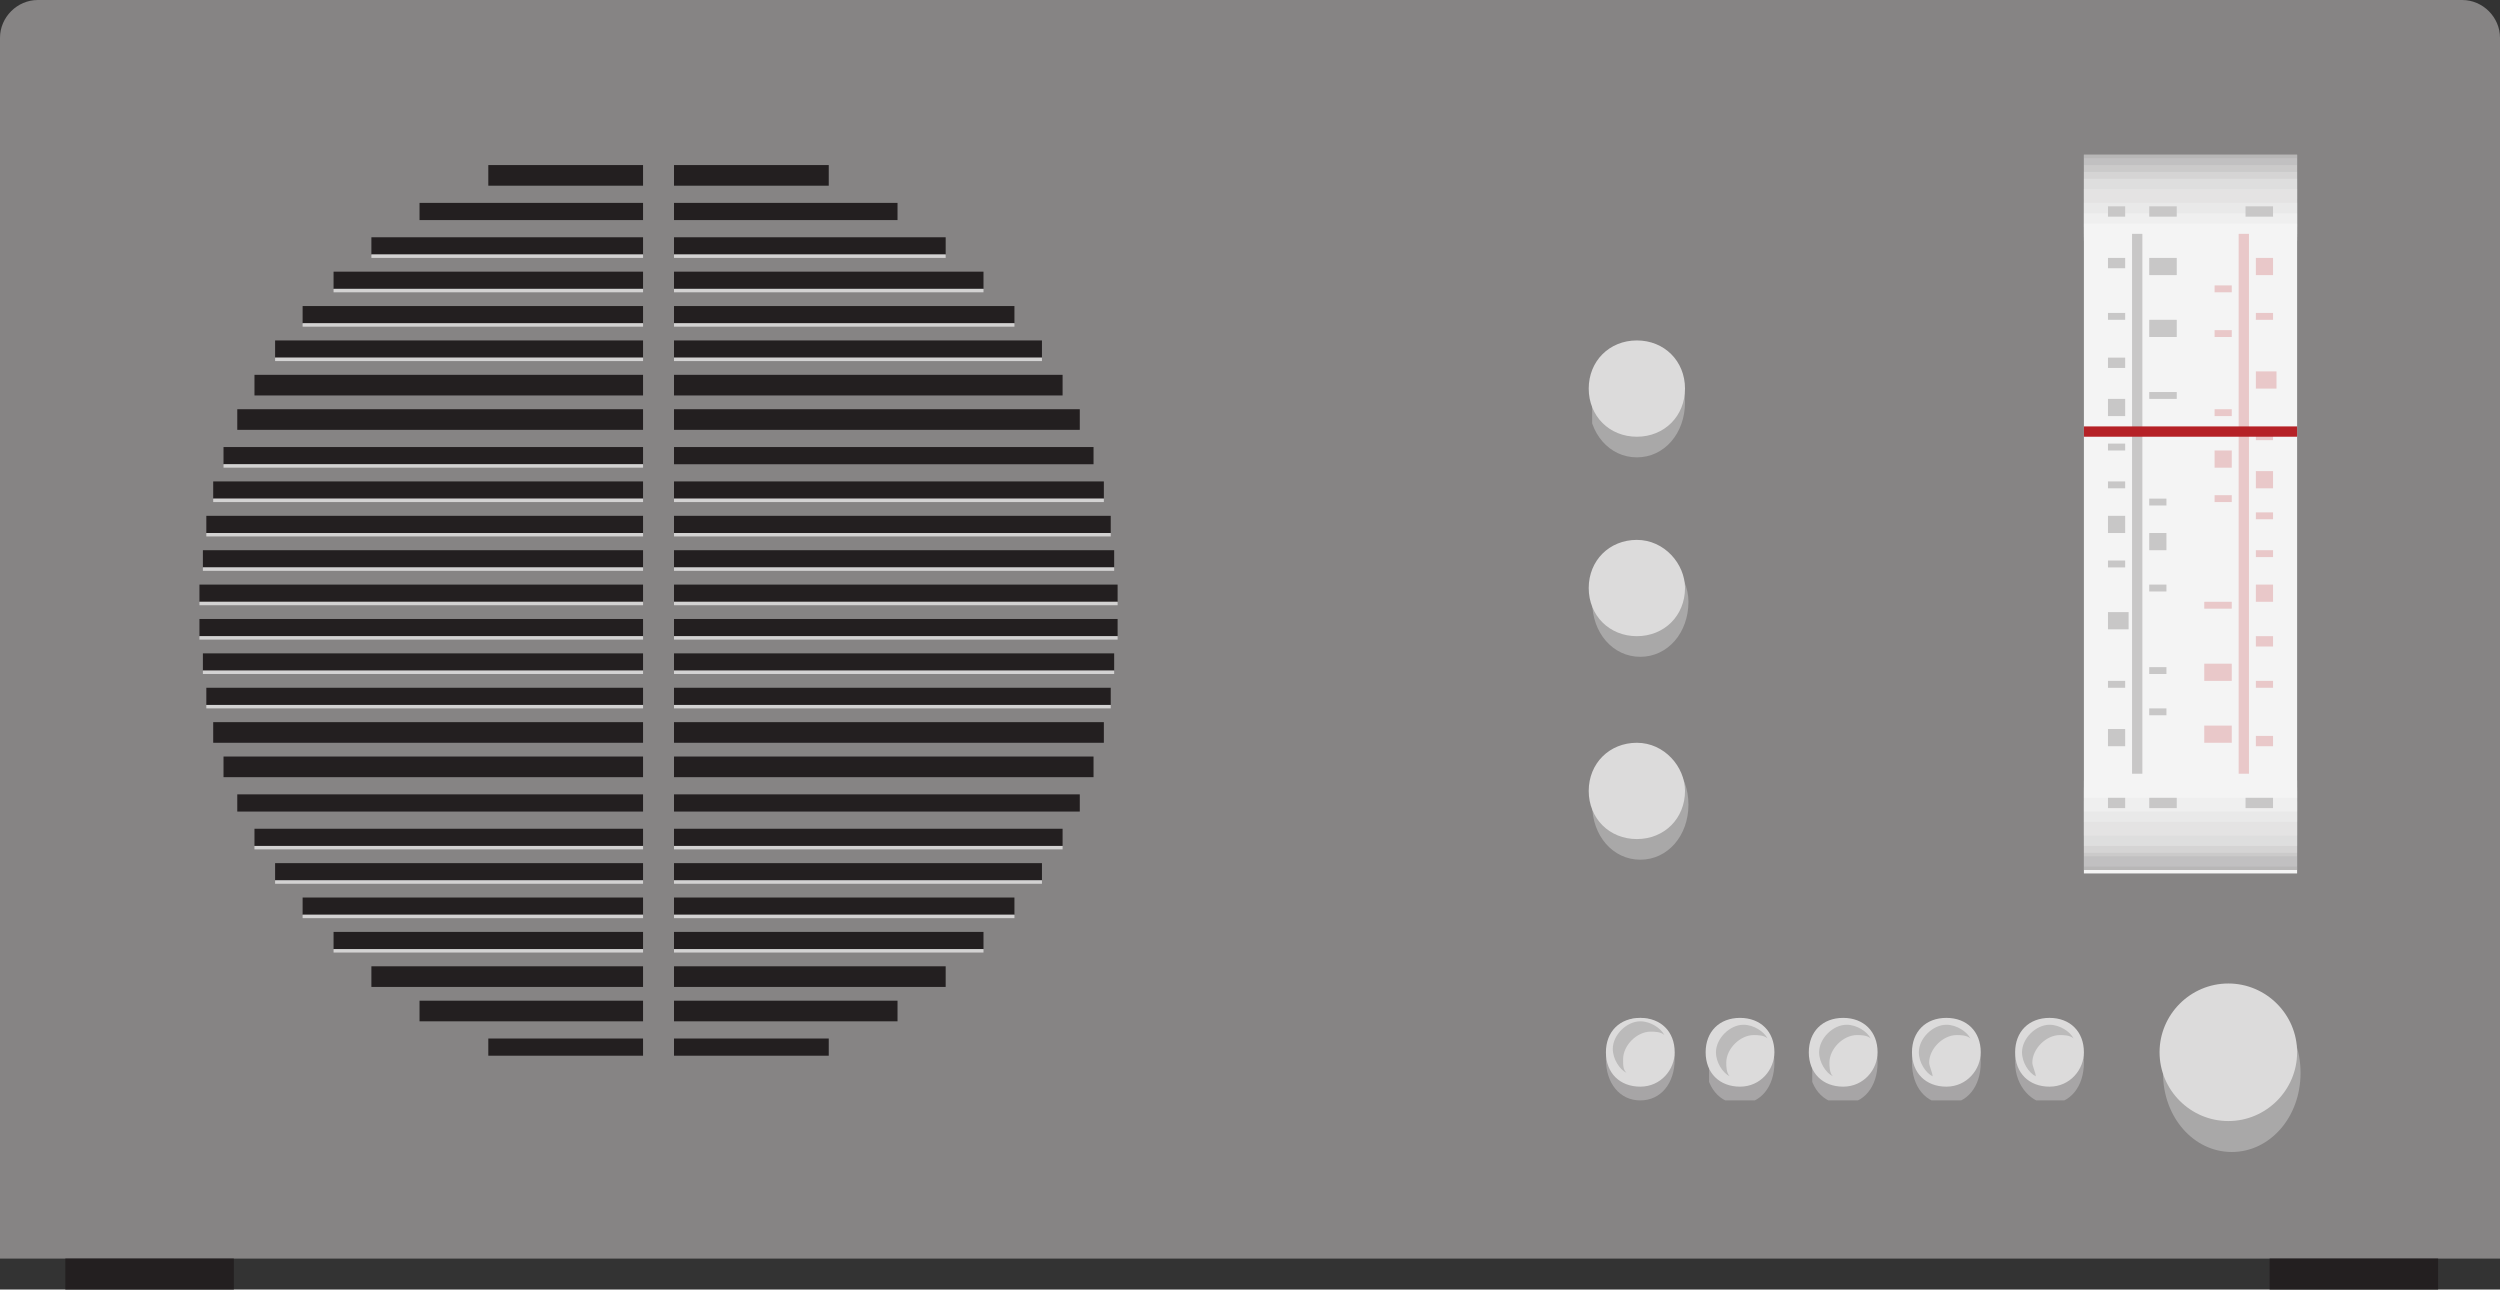 <?xml version="1.0" encoding="utf-8"?>
<!-- Generator: Adobe Illustrator 15.0.2, SVG Export Plug-In . SVG Version: 6.00 Build 0)  -->
<!DOCTYPE svg PUBLIC "-//W3C//DTD SVG 1.1//EN" "http://www.w3.org/Graphics/SVG/1.1/DTD/svg11.dtd">
<svg version="1.1" id="Layer_1" xmlns="http://www.w3.org/2000/svg" xmlns:xlink="http://www.w3.org/1999/xlink" x="0px" y="0px"
	 width="72.7px" height="37.5px" viewBox="0 0 72.7 37.5" enable-background="new 0 0 72.7 37.5" xml:space="preserve">
<rect x="0" y="0" width="72.7" height="37.5" fill="#333333" stroke="none"/>
<path fill="#868484" d="M0,36.6V1.1C0,0.5,0.5,0,1.1,0h70.5c0.6,0,1.1,0.5,1.1,1.1v35.5H0z"/>
<polygon fill="#231F20" points="15.7,4.8 14.2,4.8 14.2,5.4 16.4,5.4 18.7,5.4 18.7,4.8 16.4,4.8 "/>
<polygon fill="#231F20" points="13.1,5.9 12.2,5.9 12.2,6.4 13.7,6.4 18.7,6.4 18.7,5.9 13.7,5.9 "/>
<polygon fill="#231F20" points="11.5,6.9 10.8,6.9 10.8,7.4 12.1,7.4 18.7,7.4 18.7,6.9 12.1,6.9 "/>
<polygon fill="#231F20" points="10.2,7.9 9.7,7.9 9.7,8.4 10.7,8.4 18.7,8.4 18.7,7.9 10.7,7.9 "/>
<polygon fill="#231F20" points="9.2,8.9 8.8,8.9 8.8,9.4 9.8,9.4 18.7,9.4 18.7,8.9 9.8,8.9 "/>
<polygon fill="#231F20" points="8.4,9.9 8,9.9 8,10.4 9,10.4 18.7,10.4 18.7,9.9 9,9.9 "/>
<polygon fill="#231F20" points="7.7,10.9 7.4,10.9 7.4,11.5 8.1,11.5 18.7,11.5 18.7,10.9 8.1,10.9 "/>
<polygon fill="#231F20" points="7.2,11.9 6.9,11.9 6.9,12.5 7.4,12.5 18.7,12.5 18.7,11.9 7.4,11.9 "/>
<polygon fill="#231F20" points="6.7,13 6.5,13 6.5,13.5 7.2,13.5 18.7,13.5 18.7,13 7.2,13 "/>
<polygon fill="#231F20" points="6.4,14 6.2,14 6.2,14.5 6.9,14.5 18.7,14.5 18.7,14 6.9,14 "/>
<polygon fill="#231F20" points="6.1,15 6,15 6,15.5 6.6,15.5 18.7,15.5 18.7,15 6.6,15 "/>
<polygon fill="#231F20" points="5.9,16 5.9,16 5.9,16.5 5.9,16.5 6.4,16.5 18.7,16.5 18.7,16 6.4,16 "/>
<polygon fill="#231F20" points="5.8,17 5.8,17 5.8,17.5 5.8,17.5 6.3,17.5 18.7,17.5 18.7,17 6.3,17 "/>
<polygon fill="#231F20" points="15.7,30.7 14.2,30.7 14.2,30.2 16.4,30.2 18.7,30.2 18.7,30.7 16.4,30.7 "/>
<polygon fill="#231F20" points="13.1,29.7 12.2,29.7 12.2,29.1 13.7,29.1 18.7,29.1 18.7,29.7 13.7,29.7 "/>
<polygon fill="#231F20" points="11.5,28.7 10.8,28.7 10.8,28.1 12.1,28.1 18.7,28.1 18.7,28.7 12.1,28.7 "/>
<polygon fill="#231F20" points="10.2,27.6 9.7,27.6 9.7,27.1 10.7,27.1 18.7,27.1 18.7,27.6 10.7,27.6 "/>
<polygon fill="#231F20" points="9.2,26.6 8.8,26.6 8.8,26.1 9.8,26.1 18.7,26.1 18.7,26.6 9.8,26.6 "/>
<polygon fill="#231F20" points="8.4,25.6 8,25.6 8,25.1 9,25.1 18.7,25.1 18.7,25.6 9,25.6 "/>
<polygon fill="#231F20" points="7.7,24.6 7.4,24.6 7.4,24.1 8.1,24.1 18.7,24.1 18.7,24.6 8.1,24.6 "/>
<polygon fill="#231F20" points="7.2,23.6 6.9,23.6 6.9,23.1 7.4,23.1 18.7,23.1 18.7,23.6 7.4,23.6 "/>
<polygon fill="#231F20" points="6.7,22.6 6.5,22.6 6.5,22 7.2,22 18.7,22 18.7,22.6 7.2,22.6 "/>
<polygon fill="#231F20" points="6.4,21.6 6.2,21.6 6.2,21 6.9,21 18.7,21 18.7,21.6 6.9,21.6 "/>
<polygon fill="#231F20" points="6.1,20.5 6,20.5 6,20 6.6,20 18.7,20 18.7,20.5 6.6,20.5 "/>
<polygon fill="#231F20" points="5.9,19.5 5.9,19.5 5.9,19 5.9,19 6.4,19 18.7,19 18.7,19.5 6.4,19.5 "/>
<polygon fill="#231F20" points="5.8,18.5 5.8,18.5 5.8,18 5.8,18 6.3,18 18.7,18 18.7,18.5 6.3,18.5 "/>
<polygon fill="#231F20" points="22.6,4.8 24.1,4.8 24.1,5.4 21.9,5.4 19.6,5.4 19.6,4.8 21.9,4.8 "/>
<polygon fill="#231F20" points="25.2,5.9 26.1,5.9 26.1,6.4 24.6,6.4 19.6,6.4 19.6,5.9 24.6,5.9 "/>
<polygon fill="#231F20" points="26.8,6.9 27.5,6.9 27.5,7.4 26.2,7.4 19.6,7.4 19.6,6.9 26.2,6.9 "/>
<polygon fill="#231F20" points="28.1,7.9 28.6,7.9 28.6,8.4 27.6,8.4 19.6,8.4 19.6,7.9 27.6,7.9 "/>
<polygon fill="#231F20" points="29.1,8.9 29.5,8.9 29.5,9.4 28.5,9.4 19.6,9.4 19.6,8.9 28.5,8.9 "/>
<polygon fill="#231F20" points="29.9,9.9 30.3,9.9 30.3,10.4 29.3,10.4 19.6,10.4 19.6,9.9 29.3,9.9 "/>
<polygon fill="#231F20" points="30.6,10.9 30.9,10.9 30.9,11.5 30.2,11.5 19.6,11.5 19.6,10.9 30.2,10.9 "/>
<polygon fill="#231F20" points="31.1,11.9 31.4,11.9 31.4,12.5 30.9,12.5 19.6,12.5 19.6,11.9 30.9,11.9 "/>
<polygon fill="#231F20" points="31.6,13 31.8,13 31.8,13.5 31.1,13.5 19.6,13.5 19.6,13 31.1,13 "/>
<polygon fill="#231F20" points="31.9,14 32.1,14 32.1,14.5 31.4,14.5 19.6,14.5 19.6,14 31.4,14 "/>
<polygon fill="#231F20" points="32.2,15 32.3,15 32.3,15.5 31.7,15.5 19.6,15.5 19.6,15 31.7,15 "/>
<polygon fill="#231F20" points="32.4,16 32.4,16 32.4,16.5 32.4,16.5 31.9,16.5 19.6,16.5 19.6,16 31.9,16 "/>
<polygon fill="#231F20" points="32.5,17 32.5,17 32.5,17.5 32.5,17.5 32,17.5 19.6,17.5 19.6,17 32,17 "/>
<polygon fill="#231F20" points="22.6,30.7 24.1,30.7 24.1,30.2 21.9,30.2 19.6,30.2 19.6,30.7 21.9,30.7 "/>
<polygon fill="#231F20" points="25.2,29.7 26.1,29.7 26.1,29.1 24.6,29.1 19.6,29.1 19.6,29.7 24.6,29.7 "/>
<polygon fill="#231F20" points="26.8,28.7 27.5,28.7 27.5,28.1 26.2,28.1 19.6,28.1 19.6,28.7 26.2,28.7 "/>
<polygon fill="#231F20" points="28.1,27.6 28.6,27.6 28.6,27.1 27.6,27.1 19.6,27.1 19.6,27.6 27.6,27.6 "/>
<polygon fill="#231F20" points="29.1,26.6 29.5,26.6 29.5,26.1 28.5,26.1 19.6,26.1 19.6,26.6 28.5,26.6 "/>
<polygon fill="#231F20" points="29.9,25.6 30.3,25.6 30.3,25.1 29.3,25.1 19.6,25.1 19.6,25.6 29.3,25.6 "/>
<polygon fill="#231F20" points="30.6,24.6 30.9,24.6 30.9,24.1 30.2,24.1 19.6,24.1 19.6,24.6 30.2,24.6 "/>
<polygon fill="#231F20" points="31.1,23.6 31.4,23.6 31.4,23.1 30.9,23.1 19.6,23.1 19.6,23.6 30.9,23.6 "/>
<polygon fill="#231F20" points="31.6,22.6 31.8,22.6 31.8,22 31.1,22 19.6,22 19.6,22.6 31.1,22.6 "/>
<polygon fill="#231F20" points="31.9,21.6 32.1,21.6 32.1,21 31.4,21 19.6,21 19.6,21.6 31.4,21.6 "/>
<polygon fill="#231F20" points="32.2,20.5 32.3,20.5 32.3,20 31.7,20 19.6,20 19.6,20.5 31.7,20.5 "/>
<polygon fill="#231F20" points="32.4,19.5 32.4,19.5 32.4,19 32.4,19 31.9,19 19.6,19 19.6,19.5 31.9,19.5 "/>
<polygon fill="#231F20" points="32.5,18.5 32.5,18.5 32.5,18 32.5,18 32,18 19.6,18 19.6,18.5 32,18.5 "/>
<polygon fill="#D3D2D2" points="8.4,25.6 8,25.6 8,25.7 8.4,25.7 9,25.7 18.7,25.7 18.7,25.6 9,25.6 "/>
<polygon fill="#D3D2D2" points="9.2,26.6 8.8,26.6 8.8,26.7 9.2,26.7 9.8,26.7 18.7,26.7 18.7,26.6 9.8,26.6 "/>
<polygon fill="#D3D2D2" points="7.7,24.6 7.4,24.6 7.4,24.7 7.7,24.7 8.1,24.7 18.7,24.7 18.7,24.6 8.1,24.6 "/>
<polygon fill="#D3D2D2" points="13.1,29.7 12.2,29.7 12.2,29.7 13.1,29.7 13.7,29.7 18.7,29.7 18.7,29.7 13.7,29.7 "/>
<polygon fill="#D3D2D2" points="15.7,30.7 14.2,30.7 14.2,30.7 15.7,30.7 16.4,30.7 18.7,30.7 18.7,30.7 16.4,30.7 "/>
<polygon fill="#D3D2D2" points="11.5,28.7 10.8,28.7 10.8,28.7 11.5,28.7 12.1,28.7 18.7,28.7 18.7,28.7 12.1,28.7 "/>
<polygon fill="#D3D2D2" points="10.2,27.6 9.7,27.6 9.7,27.7 10.2,27.7 10.7,27.7 18.7,27.7 18.7,27.6 10.7,27.6 "/>
<polygon fill="#D3D2D2" points="7.2,23.6 6.9,23.6 6.9,23.6 7.2,23.6 7.4,23.6 18.7,23.6 18.7,23.6 7.4,23.6 "/>
<polygon fill="#D3D2D2" points="5.8,18.5 5.8,18.5 5.8,18.6 5.8,18.6 6.3,18.6 18.7,18.6 18.7,18.5 6.3,18.5 "/>
<polygon fill="#D3D2D2" points="6.1,20.5 6,20.5 6,20.6 6.1,20.6 6.6,20.6 18.7,20.6 18.7,20.5 6.6,20.5 "/>
<polygon fill="#D3D2D2" points="5.8,17.5 5.8,17.5 5.8,17.6 5.8,17.6 6.3,17.6 18.7,17.6 18.7,17.5 6.3,17.5 "/>
<polygon fill="#D3D2D2" points="6.7,22.6 6.5,22.6 6.5,22.6 6.7,22.6 7.2,22.6 18.7,22.6 18.7,22.6 7.2,22.6 "/>
<polygon fill="#D3D2D2" points="6.4,21.6 6.2,21.6 6.2,21.6 6.4,21.6 6.9,21.6 18.7,21.6 18.7,21.6 6.9,21.6 "/>
<polygon fill="#D3D2D2" points="5.9,19.5 5.9,19.5 5.9,19.6 5.9,19.6 6.4,19.6 18.7,19.6 18.7,19.5 6.4,19.5 "/>
<polygon fill="#D3D2D2" points="30.3,10.5 30.3,10.4 29.3,10.4 19.6,10.4 19.6,10.5 29.3,10.5 "/>
<polygon fill="#D3D2D2" points="28.6,8.5 28.6,8.4 27.6,8.4 19.6,8.4 19.6,8.5 27.6,8.5 "/>
<polygon fill="#D3D2D2" points="29.5,9.5 29.5,9.4 28.5,9.4 19.6,9.4 19.6,9.5 28.5,9.5 "/>
<polygon fill="#D3D2D2" points="27.5,7.5 27.5,7.4 26.2,7.4 19.6,7.4 19.6,7.5 26.2,7.5 "/>
<polygon fill="#D3D2D2" points="26.1,6.4 26.1,6.4 24.6,6.4 19.6,6.4 19.6,6.4 24.6,6.4 "/>
<polygon fill="#D3D2D2" points="24.1,5.4 24.1,5.4 21.9,5.4 19.6,5.4 19.6,5.4 21.9,5.4 "/>
<polygon fill="#D3D2D2" points="32.1,14.6 32.1,14.5 31.4,14.5 19.6,14.5 19.6,14.6 31.4,14.6 "/>
<polygon fill="#D3D2D2" points="30.9,11.5 30.9,11.5 30.2,11.5 19.6,11.5 19.6,11.5 30.2,11.5 "/>
<polygon fill="#D3D2D2" points="32.3,15.6 32.3,15.5 31.7,15.5 19.6,15.5 19.6,15.6 31.7,15.6 "/>
<polygon fill="#D3D2D2" points="32.4,16.6 32.4,16.6 32.4,16.5 32.4,16.5 31.9,16.5 19.6,16.5 19.6,16.6 31.9,16.6 "/>
<polygon fill="#D3D2D2" points="31.4,12.5 31.4,12.5 30.9,12.5 19.6,12.5 19.6,12.5 30.9,12.5 "/>
<polygon fill="#D3D2D2" points="31.8,13.5 31.8,13.5 31.1,13.5 19.6,13.5 19.6,13.5 31.1,13.5 "/>
<polygon fill="#D3D2D2" points="29.3,25.6 19.6,25.6 19.6,25.7 29.3,25.7 29.9,25.7 30.3,25.7 30.3,25.6 29.9,25.6 "/>
<polygon fill="#D3D2D2" points="30.2,24.6 19.6,24.6 19.6,24.7 30.2,24.7 30.6,24.7 30.9,24.7 30.9,24.6 30.6,24.6 "/>
<polygon fill="#D3D2D2" points="30.9,23.6 19.6,23.6 19.6,23.6 30.9,23.6 31.1,23.6 31.4,23.6 31.4,23.6 31.1,23.6 "/>
<polygon fill="#D3D2D2" points="28.5,26.6 19.6,26.6 19.6,26.7 28.5,26.7 29.1,26.7 29.5,26.7 29.5,26.6 29.1,26.6 "/>
<polygon fill="#D3D2D2" points="27.6,27.6 19.6,27.6 19.6,27.7 27.6,27.7 28.1,27.7 28.6,27.7 28.6,27.6 28.1,27.6 "/>
<polygon fill="#D3D2D2" points="31.1,22.6 19.6,22.6 19.6,22.6 31.1,22.6 31.6,22.6 31.8,22.6 31.8,22.6 31.6,22.6 "/>
<polygon fill="#D3D2D2" points="26.2,28.7 19.6,28.7 19.6,28.7 26.2,28.7 26.8,28.7 27.5,28.7 27.5,28.7 26.8,28.7 "/>
<polygon fill="#D3D2D2" points="24.6,29.7 19.6,29.7 19.6,29.7 24.6,29.7 25.2,29.7 26.1,29.7 26.1,29.7 25.2,29.7 "/>
<polygon fill="#D3D2D2" points="5.9,16.5 5.9,16.5 5.9,16.6 5.9,16.6 6.4,16.6 18.7,16.6 18.7,16.5 6.4,16.5 "/>
<polygon fill="#D3D2D2" points="32,18.5 19.6,18.5 19.6,18.6 32,18.6 32.5,18.6 32.5,18.6 32.5,18.5 32.5,18.5 "/>
<polygon fill="#D3D2D2" points="31.7,20.5 19.6,20.5 19.6,20.6 31.7,20.6 32.2,20.6 32.3,20.6 32.3,20.5 32.2,20.5 "/>
<polygon fill="#D3D2D2" points="31.9,19.5 19.6,19.5 19.6,19.6 31.9,19.6 32.4,19.6 32.4,19.6 32.4,19.5 32.4,19.5 "/>
<polygon fill="#D3D2D2" points="31.4,21.6 19.6,21.6 19.6,21.6 31.4,21.6 31.9,21.6 32.1,21.6 32.1,21.6 31.9,21.6 "/>
<polygon fill="#D3D2D2" points="32,17.5 19.6,17.5 19.6,17.6 32,17.6 32.5,17.6 32.5,17.6 32.5,17.5 32.5,17.5 "/>
<polygon fill="#D3D2D2" points="8,10.4 8,10.5 9,10.5 18.7,10.5 18.7,10.4 9,10.4 "/>
<polygon fill="#D3D2D2" points="21.9,30.7 19.6,30.7 19.6,30.7 21.9,30.7 22.6,30.7 24.1,30.7 24.1,30.7 22.6,30.7 "/>
<polygon fill="#D3D2D2" points="6.5,13.5 6.5,13.6 7.2,13.6 18.7,13.6 18.7,13.5 7.2,13.5 "/>
<polygon fill="#D3D2D2" points="6.9,12.5 6.9,12.5 7.4,12.5 18.7,12.5 18.7,12.5 7.4,12.5 "/>
<polygon fill="#D3D2D2" points="6.2,14.5 6.2,14.6 6.9,14.6 18.7,14.6 18.7,14.5 6.9,14.5 "/>
<polygon fill="#D3D2D2" points="6,15.5 6,15.6 6.6,15.6 18.7,15.6 18.7,15.5 6.6,15.5 "/>
<polygon fill="#D3D2D2" points="7.4,11.5 7.4,11.5 8.1,11.5 18.7,11.5 18.7,11.5 8.1,11.5 "/>
<polygon fill="#D3D2D2" points="14.2,5.4 14.2,5.4 16.4,5.4 18.7,5.4 18.7,5.4 16.4,5.4 "/>
<polygon fill="#D3D2D2" points="12.2,6.4 12.2,6.4 13.7,6.4 18.7,6.4 18.7,6.4 13.7,6.4 "/>
<polygon fill="#D3D2D2" points="10.8,7.4 10.8,7.5 12.1,7.5 18.7,7.5 18.7,7.4 12.1,7.4 "/>
<polygon fill="#D3D2D2" points="9.7,8.4 9.7,8.5 10.7,8.5 18.7,8.5 18.7,8.4 10.7,8.4 "/>
<polygon fill="#D3D2D2" points="8.8,9.4 8.8,9.5 9.8,9.5 18.7,9.5 18.7,9.4 9.8,9.4 "/>
<rect x="1.9" y="36.6" fill="#231F20" width="4.9" height="0.9"/>
<rect x="66" y="36.6" fill="#231F20" width="4.9" height="0.9"/>
<rect x="60.6" y="4.5" fill="#F4F4F4" width="6.2" height="20.9"/>
<g opacity="0.5">
	<g>
		<defs>
			<rect id="SVGID_1_" x="60.6" y="4.5" width="6.2" height="2.6"/>
		</defs>
		<clipPath id="SVGID_2_">
			<use xlink:href="#SVGID_1_"  overflow="visible"/>
		</clipPath>
		<g clip-path="url(#SVGID_2_)">
			<g>
				<defs>
					<rect id="SVGID_3_" x="60.6" y="4.5" width="6.2" height="0.8"/>
				</defs>
				<clipPath id="SVGID_4_">
					<use xlink:href="#SVGID_3_"  overflow="visible"/>
				</clipPath>
				<rect x="60.6" y="4.5" clip-path="url(#SVGID_4_)" fill="#7B7979" width="6.2" height="0.8"/>
			</g>
		</g>
		<g clip-path="url(#SVGID_2_)">
			<g>
				<defs>
					<rect id="SVGID_5_" x="60.6" y="4.6" width="6.2" height="0.9"/>
				</defs>
				<clipPath id="SVGID_6_">
					<use xlink:href="#SVGID_5_"  overflow="visible"/>
				</clipPath>
				<rect x="60.6" y="4.6" clip-path="url(#SVGID_6_)" fill="#8E8C8D" width="6.2" height="0.9"/>
			</g>
		</g>
		<g clip-path="url(#SVGID_2_)">
			<g>
				<defs>
					<rect id="SVGID_7_" x="60.6" y="4.8" width="6.2" height="1"/>
				</defs>
				<clipPath id="SVGID_8_">
					<use xlink:href="#SVGID_7_"  overflow="visible"/>
				</clipPath>
				<rect x="60.6" y="4.8" clip-path="url(#SVGID_8_)" fill="#A1A0A0" width="6.2" height="1"/>
			</g>
		</g>
		<g clip-path="url(#SVGID_2_)">
			<g>
				<defs>
					<rect id="SVGID_9_" x="60.6" y="5" width="6.2" height="1.2"/>
				</defs>
				<clipPath id="SVGID_10_">
					<use xlink:href="#SVGID_9_"  overflow="visible"/>
				</clipPath>
				<rect x="60.6" y="5" clip-path="url(#SVGID_10_)" fill="#B5B4B4" width="6.2" height="1.2"/>
			</g>
		</g>
		<g clip-path="url(#SVGID_2_)">
			<g>
				<defs>
					<rect id="SVGID_11_" x="60.6" y="5.2" width="6.2" height="1.3"/>
				</defs>
				<clipPath id="SVGID_12_">
					<use xlink:href="#SVGID_11_"  overflow="visible"/>
				</clipPath>
				<rect x="60.6" y="5.2" clip-path="url(#SVGID_12_)" fill="#C8C7C7" width="6.2" height="1.3"/>
			</g>
		</g>
		<g clip-path="url(#SVGID_2_)">
			<g>
				<defs>
					<rect id="SVGID_13_" x="60.6" y="5.5" width="6.2" height="1.1"/>
				</defs>
				<clipPath id="SVGID_14_">
					<use xlink:href="#SVGID_13_"  overflow="visible"/>
				</clipPath>
				<rect x="60.6" y="5.5" clip-path="url(#SVGID_14_)" fill="#D3D2D2" width="6.2" height="1.1"/>
			</g>
		</g>
		<g clip-path="url(#SVGID_2_)">
			<g>
				<defs>
					<rect id="SVGID_15_" x="60.6" y="5.9" width="6.2" height="0.9"/>
				</defs>
				<clipPath id="SVGID_16_">
					<use xlink:href="#SVGID_15_"  overflow="visible"/>
				</clipPath>
				<rect x="60.6" y="5.9" clip-path="url(#SVGID_16_)" fill="#DEDDDE" width="6.2" height="0.9"/>
			</g>
		</g>
		<g clip-path="url(#SVGID_2_)">
			<g>
				<defs>
					<rect id="SVGID_17_" x="60.6" y="6.2" width="6.2" height="0.7"/>
				</defs>
				<clipPath id="SVGID_18_">
					<use xlink:href="#SVGID_17_"  overflow="visible"/>
				</clipPath>
				<rect x="60.6" y="6.2" clip-path="url(#SVGID_18_)" fill="#E9E9E9" width="6.2" height="0.7"/>
			</g>
		</g>
		<g clip-path="url(#SVGID_2_)">
			<g>
				<defs>
					<rect id="SVGID_19_" x="60.6" y="6.5" width="6.2" height="0.5"/>
				</defs>
				<clipPath id="SVGID_20_">
					<use xlink:href="#SVGID_19_"  overflow="visible"/>
				</clipPath>
				<rect x="60.6" y="6.5" clip-path="url(#SVGID_20_)" fill="#F4F4F4" width="6.2" height="0.5"/>
			</g>
		</g>
	</g>
</g>
<g opacity="0.5">
	<g>
		<defs>
			<rect id="SVGID_21_" x="60.6" y="22.7" width="6.2" height="2.6"/>
		</defs>
		<clipPath id="SVGID_22_">
			<use xlink:href="#SVGID_21_"  overflow="visible"/>
		</clipPath>
		<g clip-path="url(#SVGID_22_)">
			<g>
				<defs>
					<rect id="SVGID_23_" x="60.6" y="24.6" width="6.2" height="0.8"/>
				</defs>
				<clipPath id="SVGID_24_">
					<use xlink:href="#SVGID_23_"  overflow="visible"/>
				</clipPath>
				<rect x="60.6" y="24.6" clip-path="url(#SVGID_24_)" fill="#7B7979" width="6.2" height="0.8"/>
			</g>
		</g>
		<g clip-path="url(#SVGID_22_)">
			<g>
				<defs>
					<rect id="SVGID_25_" x="60.6" y="24.3" width="6.2" height="0.9"/>
				</defs>
				<clipPath id="SVGID_26_">
					<use xlink:href="#SVGID_25_"  overflow="visible"/>
				</clipPath>
				<rect x="60.6" y="24.3" clip-path="url(#SVGID_26_)" fill="#8E8C8D" width="6.2" height="0.9"/>
			</g>
		</g>
		<g clip-path="url(#SVGID_22_)">
			<g>
				<defs>
					<rect id="SVGID_27_" x="60.6" y="23.9" width="6.2" height="1"/>
				</defs>
				<clipPath id="SVGID_28_">
					<use xlink:href="#SVGID_27_"  overflow="visible"/>
				</clipPath>
				<rect x="60.6" y="23.9" clip-path="url(#SVGID_28_)" fill="#A1A0A0" width="6.2" height="1"/>
			</g>
		</g>
		<g clip-path="url(#SVGID_22_)">
			<g>
				<defs>
					<rect id="SVGID_29_" x="60.6" y="23.6" width="6.2" height="1.2"/>
				</defs>
				<clipPath id="SVGID_30_">
					<use xlink:href="#SVGID_29_"  overflow="visible"/>
				</clipPath>
				<rect x="60.6" y="23.6" clip-path="url(#SVGID_30_)" fill="#B5B4B4" width="6.2" height="1.2"/>
			</g>
		</g>
		<g clip-path="url(#SVGID_22_)">
			<g>
				<defs>
					<rect id="SVGID_31_" x="60.6" y="23.3" width="6.2" height="1.3"/>
				</defs>
				<clipPath id="SVGID_32_">
					<use xlink:href="#SVGID_31_"  overflow="visible"/>
				</clipPath>
				<rect x="60.6" y="23.3" clip-path="url(#SVGID_32_)" fill="#C8C7C7" width="6.2" height="1.3"/>
			</g>
		</g>
		<g clip-path="url(#SVGID_22_)">
			<g>
				<defs>
					<rect id="SVGID_33_" x="60.6" y="23.2" width="6.2" height="1.1"/>
				</defs>
				<clipPath id="SVGID_34_">
					<use xlink:href="#SVGID_33_"  overflow="visible"/>
				</clipPath>
				<rect x="60.6" y="23.2" clip-path="url(#SVGID_34_)" fill="#D3D2D2" width="6.2" height="1.1"/>
			</g>
		</g>
		<g clip-path="url(#SVGID_22_)">
			<g>
				<defs>
					<rect id="SVGID_35_" x="60.6" y="23" width="6.2" height="0.9"/>
				</defs>
				<clipPath id="SVGID_36_">
					<use xlink:href="#SVGID_35_"  overflow="visible"/>
				</clipPath>
				<rect x="60.6" y="23" clip-path="url(#SVGID_36_)" fill="#DEDDDE" width="6.2" height="0.9"/>
			</g>
		</g>
		<g clip-path="url(#SVGID_22_)">
			<g>
				<defs>
					<rect id="SVGID_37_" x="60.6" y="22.9" width="6.2" height="0.7"/>
				</defs>
				<clipPath id="SVGID_38_">
					<use xlink:href="#SVGID_37_"  overflow="visible"/>
				</clipPath>
				<rect x="60.6" y="22.9" clip-path="url(#SVGID_38_)" fill="#E9E9E9" width="6.2" height="0.7"/>
			</g>
		</g>
		<g clip-path="url(#SVGID_22_)">
			<g>
				<defs>
					<rect id="SVGID_39_" x="60.6" y="22.7" width="6.2" height="0.5"/>
				</defs>
				<clipPath id="SVGID_40_">
					<use xlink:href="#SVGID_39_"  overflow="visible"/>
				</clipPath>
				<rect x="60.6" y="22.7" clip-path="url(#SVGID_40_)" fill="#F4F4F4" width="6.2" height="0.5"/>
			</g>
		</g>
	</g>
</g>
<g>
	<g>
		<defs>
			<rect id="SVGID_41_" x="46.7" y="29.6" width="2" height="2.5"/>
		</defs>
		<clipPath id="SVGID_42_">
			<use xlink:href="#SVGID_41_"  overflow="visible"/>
		</clipPath>
		<path clip-path="url(#SVGID_42_)" fill="#A7A5A6" d="M48.7,30.8c0,0.7-0.4,1.2-1,1.2s-1-0.5-1-1.2c0-0.7,0.4-1.2,1-1.2
			S48.7,30.2,48.7,30.8"/>
	</g>
</g>
<path fill="#DCDBDB" d="M48.7,30.6c0,0.5-0.4,1-1,1s-1-0.4-1-1s0.4-1,1-1S48.7,30,48.7,30.6"/>
<path fill="#BBBABA" d="M47.2,30.8c0-0.4,0.4-0.8,0.8-0.8c0.1,0,0.3,0,0.4,0.1c-0.1-0.2-0.4-0.4-0.7-0.4c-0.4,0-0.8,0.4-0.8,0.8
	c0,0.3,0.2,0.6,0.4,0.7C47.2,31.1,47.2,31,47.2,30.8"/>
<g>
	<g>
		<defs>
			<rect id="SVGID_43_" x="49.7" y="29.6" width="2" height="2.4"/>
		</defs>
		<clipPath id="SVGID_44_">
			<use xlink:href="#SVGID_43_"  overflow="visible"/>
		</clipPath>
		<path clip-path="url(#SVGID_44_)" fill="#A7A5A6" d="M51.6,30.9c0,0.7-0.4,1.2-1,1.2s-1-0.5-1-1.2c0-0.7,0.4-1.2,1-1.2
			S51.6,30.2,51.6,30.9"/>
	</g>
</g>
<path fill="#DCDBDB" d="M51.6,30.6c0,0.5-0.4,1-1,1s-1-0.4-1-1s0.4-1,1-1S51.6,30,51.6,30.6"/>
<path fill="#BBBABA" d="M50.2,30.9c0-0.4,0.4-0.8,0.8-0.8c0.1,0,0.3,0,0.4,0.1c-0.1-0.2-0.4-0.4-0.7-0.4c-0.4,0-0.8,0.4-0.8,0.8
	c0,0.3,0.2,0.6,0.4,0.7C50.2,31.2,50.2,31,50.2,30.9"/>
<g>
	<g>
		<defs>
			<rect id="SVGID_45_" x="52.7" y="29.6" width="2" height="2.4"/>
		</defs>
		<clipPath id="SVGID_46_">
			<use xlink:href="#SVGID_45_"  overflow="visible"/>
		</clipPath>
		<path clip-path="url(#SVGID_46_)" fill="#A7A5A6" d="M54.6,30.9c0,0.7-0.4,1.2-1,1.2s-1-0.5-1-1.2c0-0.7,0.4-1.2,1-1.2
			S54.6,30.2,54.6,30.9"/>
	</g>
</g>
<path fill="#DCDBDB" d="M54.6,30.6c0,0.5-0.4,1-1,1s-1-0.4-1-1s0.4-1,1-1S54.6,30,54.6,30.6"/>
<path fill="#BBBABA" d="M53.2,30.9c0-0.4,0.4-0.8,0.8-0.8c0.1,0,0.3,0,0.4,0.1c-0.1-0.2-0.4-0.4-0.7-0.4c-0.4,0-0.8,0.4-0.8,0.8
	c0,0.3,0.2,0.6,0.4,0.7C53.2,31.2,53.2,31,53.2,30.9"/>
<g>
	<g>
		<defs>
			<rect id="SVGID_47_" x="55.6" y="29.6" width="2" height="2.4"/>
		</defs>
		<clipPath id="SVGID_48_">
			<use xlink:href="#SVGID_47_"  overflow="visible"/>
		</clipPath>
		<path clip-path="url(#SVGID_48_)" fill="#A7A5A6" d="M57.6,30.9c0,0.7-0.4,1.2-1,1.2s-1-0.5-1-1.2c0-0.7,0.4-1.2,1-1.2
			S57.6,30.2,57.6,30.9"/>
	</g>
</g>
<path fill="#DCDBDB" d="M57.6,30.6c0,0.5-0.4,1-1,1s-1-0.4-1-1s0.4-1,1-1S57.6,30,57.6,30.6"/>
<path fill="#BBBABA" d="M56.1,30.9c0-0.4,0.4-0.8,0.8-0.8c0.1,0,0.3,0,0.4,0.1c-0.1-0.2-0.4-0.4-0.7-0.4c-0.4,0-0.8,0.4-0.8,0.8
	c0,0.3,0.2,0.6,0.4,0.7C56.2,31.2,56.1,31,56.1,30.9"/>
<g>
	<g>
		<defs>
			<rect id="SVGID_49_" x="58.6" y="29.6" width="2" height="2.4"/>
		</defs>
		<clipPath id="SVGID_50_">
			<use xlink:href="#SVGID_49_"  overflow="visible"/>
		</clipPath>
		<path clip-path="url(#SVGID_50_)" fill="#A7A5A6" d="M60.6,30.9c0,0.7-0.4,1.2-1,1.2c-0.5,0-1-0.5-1-1.2c0-0.7,0.4-1.2,1-1.2
			C60.2,29.6,60.6,30.2,60.6,30.9"/>
	</g>
</g>
<path fill="#DCDBDB" d="M60.6,30.6c0,0.5-0.4,1-1,1s-1-0.4-1-1s0.4-1,1-1S60.6,30,60.6,30.6"/>
<path fill="#BBBABA" d="M59.1,30.9c0-0.4,0.4-0.8,0.8-0.8c0.1,0,0.3,0,0.4,0.1c-0.1-0.2-0.4-0.4-0.7-0.4c-0.4,0-0.8,0.4-0.8,0.8
	c0,0.3,0.2,0.6,0.4,0.7C59.2,31.2,59.1,31,59.1,30.9"/>
<g>
	<g>
		<defs>
			<rect id="SVGID_51_" x="62.9" y="28.9" width="4" height="4.6"/>
		</defs>
		<clipPath id="SVGID_52_">
			<use xlink:href="#SVGID_51_"  overflow="visible"/>
		</clipPath>
		<path clip-path="url(#SVGID_52_)" fill="#A9A8A8" d="M66.9,31.2c0,1.3-0.9,2.3-2,2.3s-2-1-2-2.3c0-1.3,0.9-2.3,2-2.3
			S66.9,29.9,66.9,31.2"/>
	</g>
</g>
<path fill="#DCDBDB" d="M66.8,30.6c0,1.1-0.9,2-2,2s-2-0.9-2-2c0-1.1,0.9-2,2-2S66.8,29.5,66.8,30.6"/>
<g>
	<g>
		<defs>
			<rect id="SVGID_53_" x="46.3" y="21.8" width="2.8" height="3.2"/>
		</defs>
		<clipPath id="SVGID_54_">
			<use xlink:href="#SVGID_53_"  overflow="visible"/>
		</clipPath>
		<path clip-path="url(#SVGID_54_)" fill="#A9A8A8" d="M49.1,23.4c0,0.9-0.6,1.6-1.4,1.6c-0.8,0-1.4-0.7-1.4-1.6s0.6-1.6,1.4-1.6
			C48.5,21.8,49.1,22.5,49.1,23.4"/>
	</g>
</g>
<path fill="#DCDBDB" d="M49,23c0,0.8-0.6,1.4-1.4,1.4s-1.4-0.6-1.4-1.4c0-0.8,0.6-1.4,1.4-1.4S49,22.3,49,23"/>
<g>
	<g>
		<defs>
			<rect id="SVGID_55_" x="46.3" y="15.9" width="2.8" height="3.2"/>
		</defs>
		<clipPath id="SVGID_56_">
			<use xlink:href="#SVGID_55_"  overflow="visible"/>
		</clipPath>
		<path clip-path="url(#SVGID_56_)" fill="#A9A8A8" d="M49.1,17.5c0,0.9-0.6,1.6-1.4,1.6c-0.8,0-1.4-0.7-1.4-1.6
			c0-0.9,0.6-1.6,1.4-1.6C48.4,15.9,49.1,16.7,49.1,17.5"/>
	</g>
</g>
<path fill="#DCDBDB" d="M49,17.1c0,0.8-0.6,1.4-1.4,1.4s-1.4-0.6-1.4-1.4c0-0.8,0.6-1.4,1.4-1.4S49,16.4,49,17.1"/>
<g>
	<g>
		<defs>
			<rect id="SVGID_57_" x="46.3" y="10.1" width="2.8" height="3.2"/>
		</defs>
		<clipPath id="SVGID_58_">
			<use xlink:href="#SVGID_57_"  overflow="visible"/>
		</clipPath>
		<path clip-path="url(#SVGID_58_)" fill="#A9A8A8" d="M49,11.7c0,0.9-0.6,1.6-1.4,1.6c-0.8,0-1.4-0.7-1.4-1.6
			c0-0.9,0.6-1.6,1.4-1.6C48.4,10.1,49,10.8,49,11.7"/>
	</g>
</g>
<path fill="#DCDBDB" d="M49,11.3c0,0.8-0.6,1.4-1.4,1.4c-0.8,0-1.4-0.6-1.4-1.4c0-0.8,0.6-1.4,1.4-1.4C48.4,9.9,49,10.5,49,11.3"/>
<rect x="61.3" y="6" fill="#C8C7C7" width="0.5" height="0.3"/>
<rect x="62.5" y="6" fill="#C8C7C7" width="0.8" height="0.3"/>
<rect x="65.3" y="6" fill="#C8C7C7" width="0.8" height="0.3"/>
<rect x="61.3" y="23.2" fill="#C8C7C7" width="0.5" height="0.3"/>
<rect x="62.5" y="23.2" fill="#C8C7C7" width="0.8" height="0.3"/>
<rect x="65.3" y="23.2" fill="#C8C7C7" width="0.8" height="0.3"/>
<rect x="62" y="6.8" fill="#C8C7C7" width="0.3" height="15.7"/>
<rect x="62.5" y="7.5" fill="#C8C7C7" width="0.8" height="0.5"/>
<rect x="62.5" y="9.3" fill="#C8C7C7" width="0.8" height="0.5"/>
<rect x="62.5" y="11.4" fill="#C8C7C7" width="0.8" height="0.2"/>
<rect x="62.5" y="14.5" fill="#C8C7C7" width="0.5" height="0.2"/>
<rect x="62.5" y="15.5" fill="#C8C7C7" width="0.5" height="0.5"/>
<rect x="62.5" y="17" fill="#C8C7C7" width="0.5" height="0.2"/>
<rect x="62.5" y="19.4" fill="#C8C7C7" width="0.5" height="0.2"/>
<rect x="62.5" y="20.6" fill="#C8C7C7" width="0.5" height="0.2"/>
<rect x="61.3" y="21.2" fill="#C8C7C7" width="0.5" height="0.5"/>
<rect x="61.3" y="19.8" fill="#C8C7C7" width="0.5" height="0.2"/>
<rect x="61.3" y="17.8" fill="#C8C7C7" width="0.6" height="0.5"/>
<rect x="61.3" y="16.3" fill="#C8C7C7" width="0.5" height="0.2"/>
<rect x="61.3" y="15" fill="#C8C7C7" width="0.5" height="0.5"/>
<rect x="61.3" y="14" fill="#C8C7C7" width="0.5" height="0.2"/>
<rect x="61.3" y="12.9" fill="#C8C7C7" width="0.5" height="0.2"/>
<rect x="61.3" y="11.6" fill="#C8C7C7" width="0.5" height="0.5"/>
<rect x="61.3" y="10.4" fill="#C8C7C7" width="0.5" height="0.3"/>
<rect x="61.3" y="9.1" fill="#C8C7C7" width="0.5" height="0.2"/>
<rect x="61.3" y="7.5" fill="#C8C7C7" width="0.5" height="0.3"/>
<rect x="65.1" y="6.8" fill="#E9C8C9" width="0.3" height="15.7"/>
<rect x="64.1" y="21.1" fill="#E9C8C9" width="0.8" height="0.5"/>
<rect x="64.1" y="19.3" fill="#E9C8C9" width="0.8" height="0.5"/>
<rect x="64.1" y="17.5" fill="#E9C8C9" width="0.8" height="0.2"/>
<rect x="64.4" y="14.4" fill="#E9C8C9" width="0.5" height="0.2"/>
<rect x="64.4" y="13.1" fill="#E9C8C9" width="0.5" height="0.5"/>
<rect x="64.4" y="11.9" fill="#E9C8C9" width="0.5" height="0.2"/>
<rect x="64.4" y="9.6" fill="#E9C8C9" width="0.5" height="0.2"/>
<rect x="64.4" y="8.3" fill="#E9C8C9" width="0.5" height="0.2"/>
<rect x="65.6" y="7.5" fill="#E9C8C9" width="0.5" height="0.5"/>
<rect x="65.6" y="9.1" fill="#E9C8C9" width="0.5" height="0.2"/>
<rect x="65.6" y="10.8" fill="#E9C8C9" width="0.6" height="0.5"/>
<rect x="65.6" y="12.6" fill="#E9C8C9" width="0.5" height="0.2"/>
<rect x="65.6" y="13.7" fill="#E9C8C9" width="0.5" height="0.5"/>
<rect x="65.6" y="14.9" fill="#E9C8C9" width="0.5" height="0.2"/>
<rect x="65.6" y="16" fill="#E9C8C9" width="0.5" height="0.2"/>
<rect x="65.6" y="17" fill="#E9C8C9" width="0.5" height="0.5"/>
<rect x="65.6" y="18.5" fill="#E9C8C9" width="0.5" height="0.3"/>
<rect x="65.6" y="19.8" fill="#E9C8C9" width="0.5" height="0.2"/>
<rect x="65.6" y="21.4" fill="#E9C8C9" width="0.5" height="0.3"/>
<rect x="60.6" y="12.4" fill="#B52126" width="6.2" height="0.3"/>
</svg>
